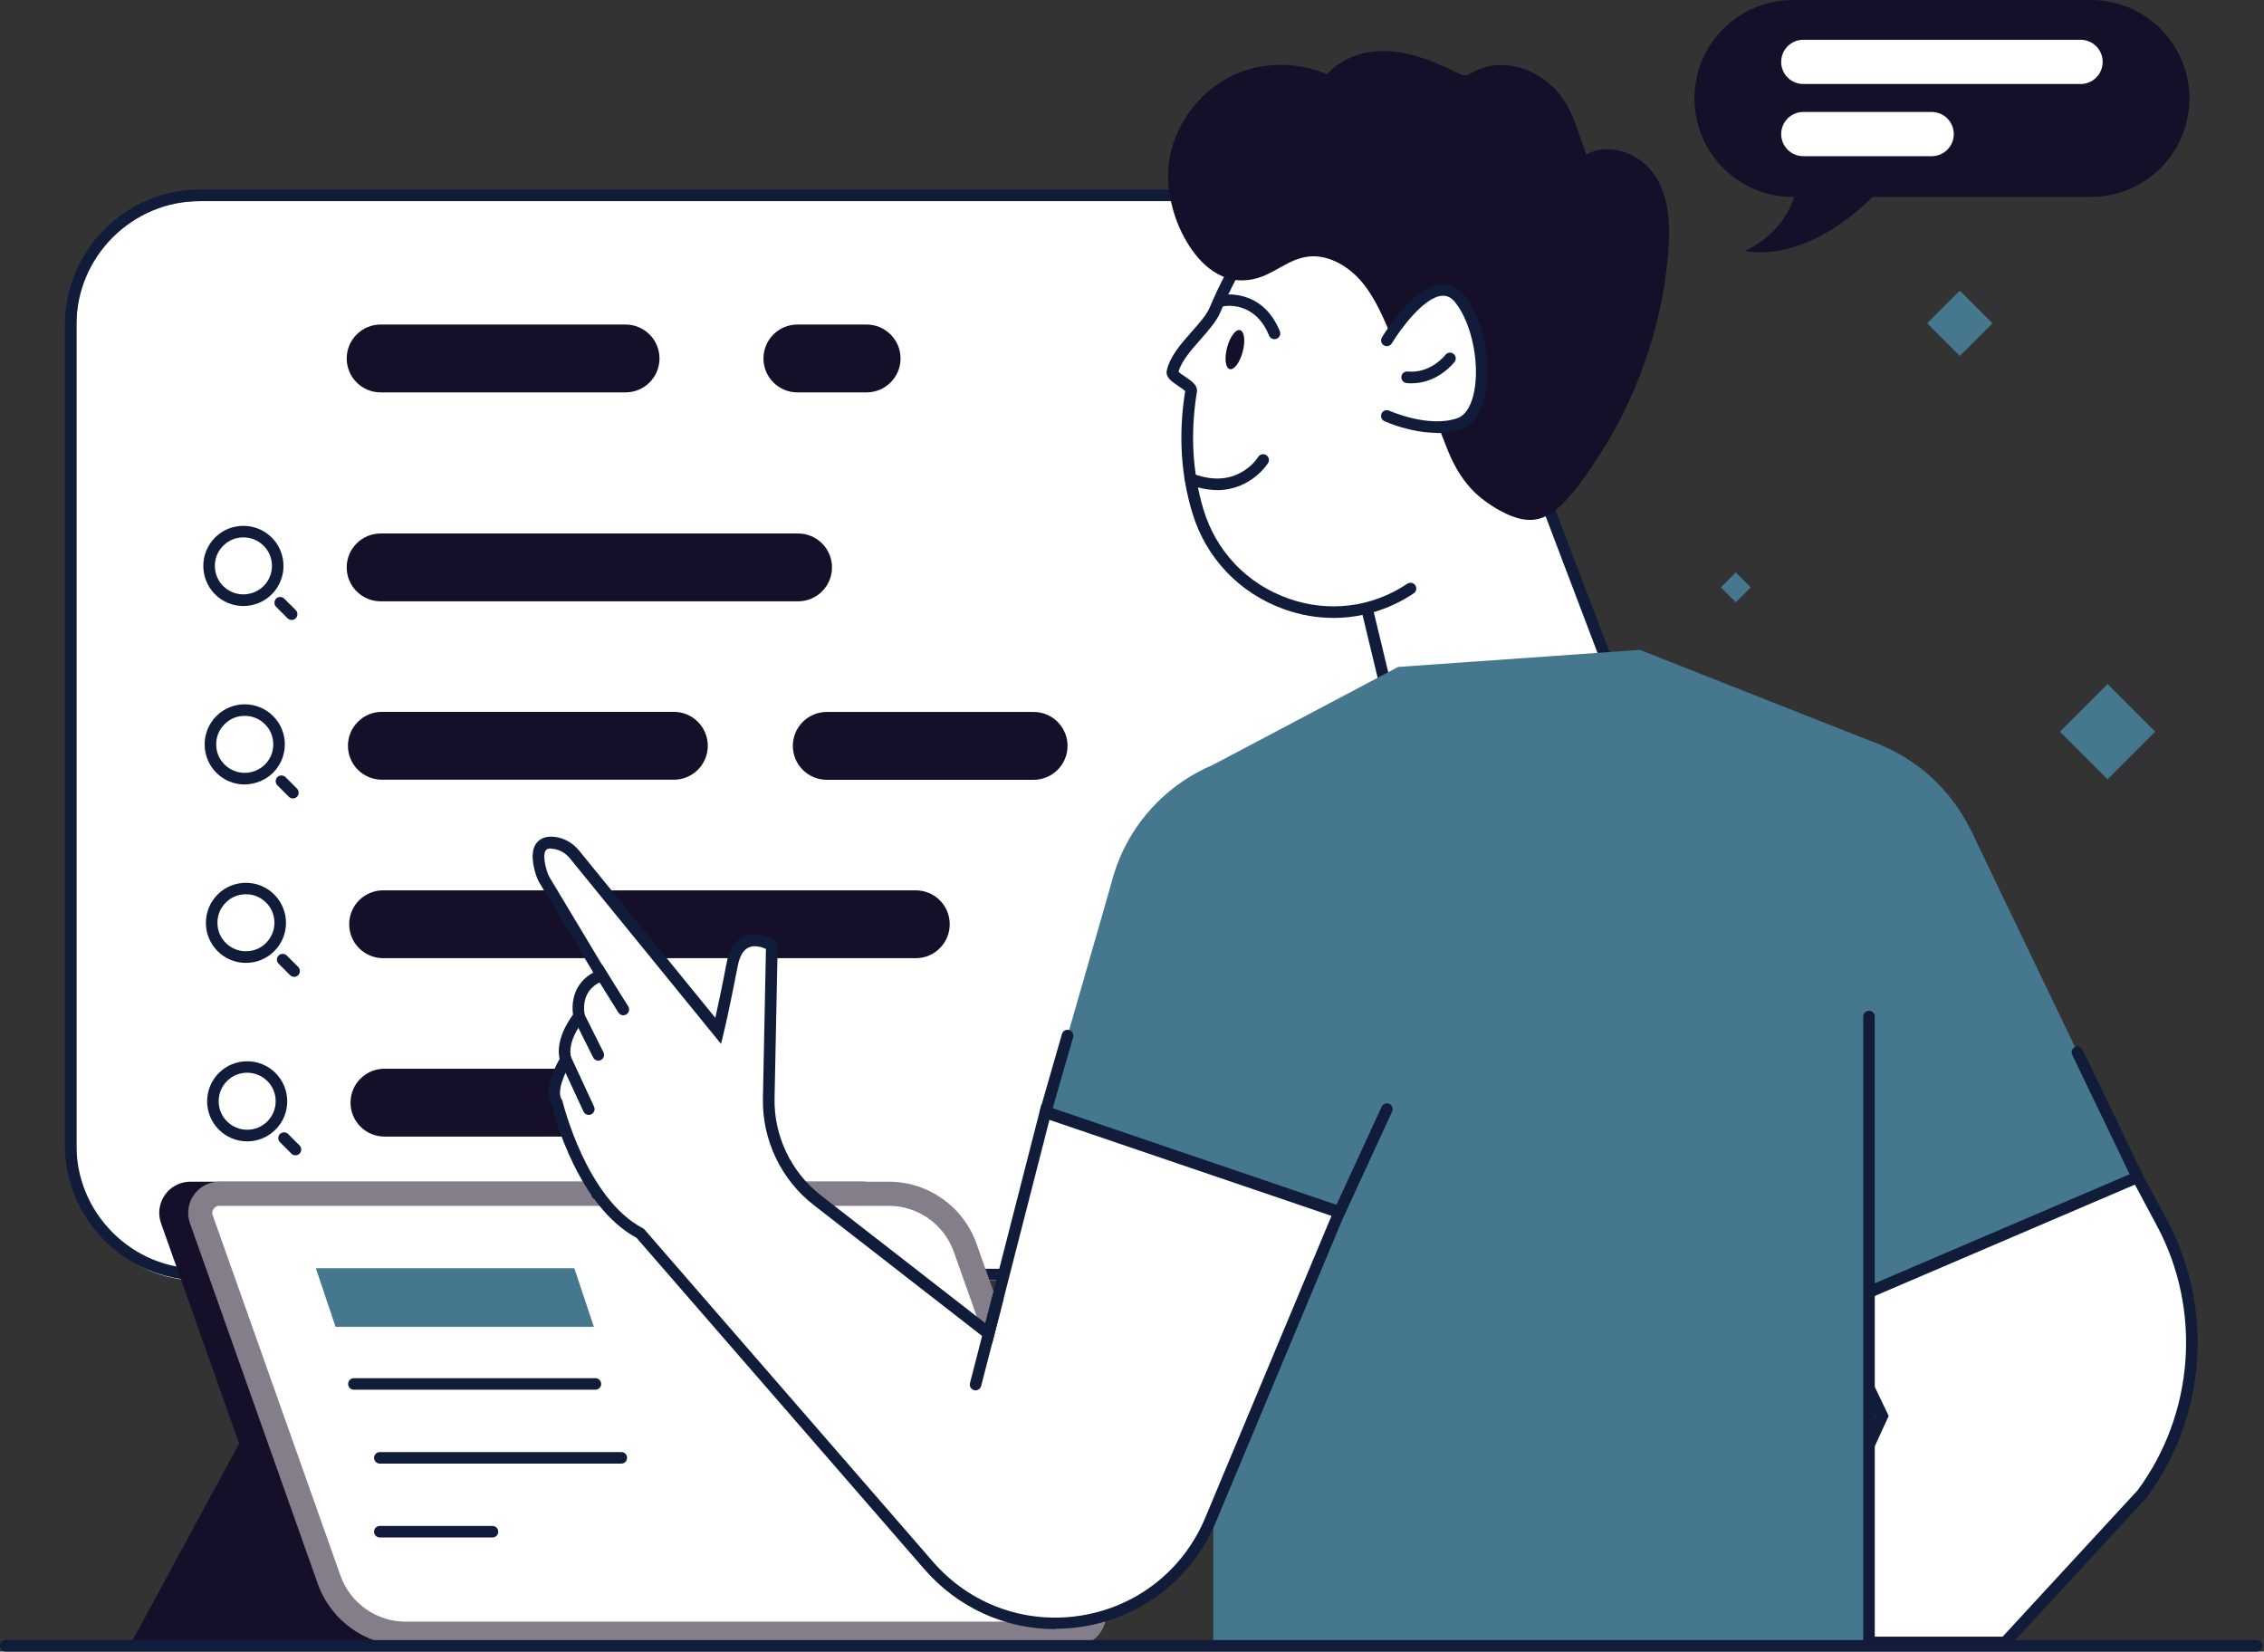 <svg width="255" height="186" viewBox="0 0 255 186" fill="none" xmlns="http://www.w3.org/2000/svg">
<rect x="0" y="0" width="255" height="186" fill="#333333" stroke="none"/>
<g clip-path="url(#clip0_947_68126)">
<path d="M156.63 22.65H22.24C14.713 22.65 8.61 28.752 8.61 36.28V130.57C8.61 138.098 14.713 144.2 22.24 144.2H156.63C164.158 144.2 170.26 138.098 170.26 130.57V36.28C170.26 28.752 164.158 22.65 156.63 22.65Z" fill="white"/>
<path d="M153.36 144.19H22.55C14.15 144.19 7.31 137.35 7.31 128.95V36.58C7.31 28.18 14.15 21.34 22.55 21.34H153.36C161.76 21.34 168.6 28.18 168.6 36.58V128.95C168.6 137.35 161.76 144.19 153.36 144.19ZM22.55 22.65C14.87 22.65 8.61 28.9 8.61 36.59V128.96C8.61 132.68 10.06 136.18 12.69 138.81C15.32 141.44 18.82 142.89 22.54 142.89H153.35C161.03 142.89 167.29 136.64 167.29 128.95V36.58C167.29 28.9 161.04 22.64 153.35 22.64H22.55V22.65Z" fill="#101C39"/>
<path d="M193.823 66.151L195.506 67.834L197.189 66.151L195.506 64.469L193.823 66.151Z" fill="#45788F"/>
<path d="M232.013 82.401L237.38 87.768L242.747 82.401L237.38 77.034L232.013 82.401Z" fill="#45788F"/>
<path d="M217.062 36.407L220.739 40.084L224.416 36.407L220.739 32.731L217.062 36.407Z" fill="#45788F"/>
<path d="M27.41 68.25C26.25 68.25 25.1 67.81 24.22 66.93C22.46 65.17 22.46 62.3 24.22 60.54C25.98 58.78 28.85 58.78 30.61 60.54C32.37 62.3 32.37 65.17 30.61 66.93C29.73 67.81 28.57 68.25 27.42 68.25H27.41ZM27.41 60.52C26.59 60.52 25.76 60.83 25.14 61.46C24.52 62.09 24.2 62.87 24.2 63.73C24.2 64.59 24.53 65.4 25.14 66C26.39 67.25 28.43 67.25 29.69 66C30.3 65.39 30.63 64.59 30.63 63.73C30.63 62.87 30.3 62.06 29.69 61.46C29.06 60.83 28.24 60.52 27.42 60.52H27.41Z" fill="#101C39"/>
<path d="M32.85 69.82C32.68 69.82 32.52 69.76 32.39 69.63L31.1 68.34C30.85 68.09 30.85 67.67 31.1 67.42C31.35 67.17 31.77 67.17 32.02 67.42L33.31 68.71C33.56 68.96 33.56 69.38 33.31 69.63C33.18 69.76 33.02 69.82 32.85 69.82Z" fill="#101C39"/>
<path d="M26.93 162.58L14.81 184.96L45.69 185.35L26.93 162.58Z" fill="#160F29"/>
<path d="M117.81 185.35H42.43C37.98 185.35 34.02 182.55 32.53 178.36L18.14 137.77C17.33 135.48 19.02 133.08 21.45 133.08H96.83C101.28 133.08 105.24 135.88 106.73 140.07L121.12 180.66C121.93 182.95 120.24 185.35 117.81 185.35Z" fill="#160F29"/>
<path d="M121.07 185.35H45.69C41.24 185.35 37.28 182.55 35.79 178.36L21.4 137.77C20.59 135.48 22.28 133.08 24.71 133.08H100.09C104.54 133.08 108.5 135.88 109.99 140.07L124.38 180.66C125.19 182.95 123.5 185.35 121.07 185.35Z" fill="#847D8A"/>
<path d="M121.07 182.63C121.43 182.63 121.63 182.42 121.72 182.29C121.81 182.16 121.94 181.9 121.82 181.57L107.43 140.98C106.33 137.88 103.38 135.8 100.1 135.8H24.71C24.35 135.8 24.15 136.01 24.06 136.14C23.97 136.27 23.84 136.53 23.96 136.86L38.35 177.45C39.45 180.55 42.4 182.63 45.68 182.63H121.06H121.07Z" fill="white"/>
<path d="M66.6 134.48C66.6 134.83 66.88 135.11 67.23 135.11C67.58 135.11 67.86 134.83 67.86 134.48C67.86 134.13 67.58 133.85 67.23 133.85C66.88 133.85 66.6 134.13 66.6 134.48Z" fill="#160F29"/>
<path d="M37.79 149.42H66.89L64.69 142.83H35.58L37.79 149.42Z" fill="#45788F"/>
<path d="M67.06 156.51H39.86C39.5 156.51 39.21 156.22 39.21 155.86C39.21 155.5 39.5 155.21 39.86 155.21H67.06C67.42 155.21 67.71 155.5 67.71 155.86C67.71 156.22 67.42 156.51 67.06 156.51Z" fill="#101C39"/>
<path d="M69.98 164.83H42.78C42.42 164.83 42.13 164.54 42.13 164.18C42.13 163.82 42.42 163.53 42.78 163.53H69.98C70.34 163.53 70.63 163.82 70.63 164.18C70.63 164.54 70.34 164.83 69.98 164.83Z" fill="#101C39"/>
<path d="M55.47 173.15H42.78C42.42 173.15 42.13 172.86 42.13 172.5C42.13 172.14 42.42 171.85 42.78 171.85H55.47C55.83 171.85 56.12 172.14 56.12 172.5C56.12 172.86 55.83 173.15 55.47 173.15Z" fill="#101C39"/>
<path d="M70.46 36.55H42.87C40.76 36.55 39.05 38.26 39.05 40.37C39.05 42.48 40.76 44.19 42.87 44.19H70.46C72.57 44.19 74.28 42.48 74.28 40.37C74.28 38.26 72.57 36.55 70.46 36.55Z" fill="#160F29"/>
<path d="M89.89 60.08H42.87C40.76 60.08 39.05 61.79 39.05 63.9C39.05 66.01 40.76 67.72 42.87 67.72H89.89C92 67.72 93.71 66.01 93.71 63.9C93.71 61.79 92 60.08 89.89 60.08Z" fill="#160F29"/>
<path d="M27.56 88.35C26.4 88.35 25.25 87.91 24.37 87.03C22.61 85.27 22.61 82.4 24.37 80.64C26.13 78.88 29 78.88 30.76 80.64C31.61 81.49 32.08 82.63 32.08 83.83C32.08 85.03 31.61 86.17 30.76 87.02C29.91 87.87 28.72 88.34 27.57 88.34L27.56 88.35ZM27.56 80.62C26.74 80.62 25.91 80.93 25.29 81.56C24.67 82.19 24.35 82.97 24.35 83.83C24.35 84.69 24.68 85.5 25.29 86.1C26.54 87.35 28.58 87.35 29.84 86.1C30.45 85.49 30.78 84.69 30.78 83.83C30.78 82.97 30.45 82.16 29.84 81.56C29.21 80.93 28.39 80.62 27.57 80.62H27.56Z" fill="#101C39"/>
<path d="M32.99 89.92C32.82 89.92 32.66 89.86 32.53 89.73L31.24 88.44C30.99 88.19 30.99 87.77 31.24 87.52C31.49 87.27 31.91 87.27 32.16 87.52L33.45 88.81C33.7 89.06 33.7 89.48 33.45 89.73C33.32 89.86 33.16 89.92 32.99 89.92Z" fill="#101C39"/>
<path d="M75.9 80.17H43.01C40.9 80.17 39.19 81.88 39.19 83.99C39.19 86.1 40.9 87.81 43.01 87.81H75.9C78.01 87.81 79.72 86.1 79.72 83.99C79.72 81.88 78.01 80.17 75.9 80.17Z" fill="#160F29"/>
<path d="M93.12 87.82H116.42C118.53 87.82 120.24 86.11 120.24 84C120.24 81.89 118.53 80.18 116.42 80.18H93.12C91.01 80.18 89.3 81.89 89.3 84C89.3 86.11 91.01 87.82 93.12 87.82Z" fill="#160F29"/>
<path d="M27.7 108.44C26.49 108.44 25.36 107.97 24.51 107.12C23.66 106.27 23.19 105.13 23.19 103.93C23.19 102.73 23.66 101.59 24.51 100.74C25.36 99.89 26.5 99.42 27.7 99.42C28.9 99.42 30.04 99.89 30.89 100.74C31.74 101.59 32.21 102.73 32.21 103.93C32.21 105.13 31.74 106.27 30.89 107.12C30.04 107.97 28.9 108.44 27.7 108.44ZM27.7 100.71C26.84 100.71 26.03 101.04 25.43 101.65C24.82 102.26 24.49 103.06 24.49 103.92C24.49 104.78 24.82 105.59 25.43 106.19C26.04 106.8 26.84 107.13 27.7 107.13C28.56 107.13 29.37 106.8 29.97 106.19C30.57 105.58 30.91 104.78 30.91 103.92C30.91 103.06 30.58 102.25 29.97 101.65C29.36 101.04 28.56 100.71 27.7 100.71Z" fill="#101C39"/>
<path d="M33.13 110.01C32.96 110.01 32.8 109.95 32.67 109.82L31.38 108.53C31.13 108.28 31.13 107.86 31.38 107.61C31.63 107.36 32.05 107.36 32.3 107.61L33.59 108.9C33.84 109.15 33.84 109.57 33.59 109.82C33.46 109.95 33.3 110.01 33.13 110.01Z" fill="#101C39"/>
<path d="M103.15 100.27H43.15C41.04 100.27 39.33 101.98 39.33 104.09C39.33 106.2 41.04 107.91 43.15 107.91H103.15C105.26 107.91 106.97 106.2 106.97 104.09C106.97 101.98 105.26 100.27 103.15 100.27Z" fill="#160F29"/>
<path d="M27.84 128.54C26.63 128.54 25.5 128.07 24.65 127.22C23.8 126.37 23.33 125.23 23.33 124.03C23.33 122.83 23.8 121.69 24.65 120.84C25.5 119.99 26.64 119.52 27.84 119.52C29.04 119.52 30.18 119.99 31.03 120.84C31.88 121.69 32.35 122.83 32.35 124.03C32.35 125.23 31.88 126.37 31.03 127.22C30.18 128.07 29.04 128.54 27.84 128.54ZM27.84 120.81C26.98 120.81 26.17 121.14 25.57 121.75C24.96 122.36 24.63 123.16 24.63 124.02C24.63 124.88 24.96 125.69 25.57 126.29C26.18 126.9 26.98 127.23 27.84 127.23C28.7 127.23 29.51 126.9 30.11 126.29C30.72 125.68 31.05 124.88 31.05 124.02C31.05 123.16 30.72 122.35 30.11 121.75C29.5 121.14 28.7 120.81 27.84 120.81Z" fill="#101C39"/>
<path d="M33.28 130.11C33.11 130.11 32.95 130.05 32.82 129.92L31.53 128.63C31.28 128.38 31.28 127.96 31.53 127.71C31.78 127.46 32.2 127.46 32.45 127.71L33.74 129C33.99 129.25 33.99 129.67 33.74 129.92C33.61 130.05 33.45 130.11 33.28 130.11Z" fill="#101C39"/>
<path d="M70.89 120.36H43.3C41.19 120.36 39.48 122.07 39.48 124.18C39.48 126.29 41.19 128 43.3 128H70.89C73 128 74.71 126.29 74.71 124.18C74.71 122.07 73 120.36 70.89 120.36Z" fill="#160F29"/>
<path d="M97.61 36.55H89.81C87.7 36.55 85.99 38.26 85.99 40.37C85.99 42.48 87.7 44.19 89.81 44.19H97.61C99.72 44.19 101.43 42.48 101.43 40.37C101.43 38.26 99.72 36.55 97.61 36.55Z" fill="#160F29"/>
<path d="M150.86 55.62L157.31 82.4H184L169.94 45.4L150.86 55.62Z" fill="white"/>
<path d="M184.94 83.06H156.79L150.1 55.29L170.28 44.48L184.94 83.06ZM157.82 81.76H183.06L169.6 46.33L151.61 55.97L157.82 81.77V81.76Z" fill="#101C39"/>
<path d="M204.31 121.63C215.14 121.63 223.92 112.85 223.92 102.02C223.92 91.19 215.14 82.41 204.31 82.41C193.479 82.41 184.7 91.19 184.7 102.02C184.7 112.85 193.479 121.63 204.31 121.63Z" fill="#45788F"/>
<path d="M221.93 93.39L240.75 132.56L206.2 147.35L187.29 111.77L221.93 93.39Z" fill="#45788F"/>
<path d="M206.2 147.35L212.01 159.44L200.29 184.96H225.85L241.27 168.23C247.86 159.35 248.73 147.47 243.51 137.72L240.75 132.56L206.2 147.35Z" fill="white"/>
<path d="M226.13 185.62H199.27L211.28 159.46L205.31 147.03L241.04 131.74L244.09 137.43C249.4 147.35 248.5 159.6 241.8 168.63L241.76 168.68L226.14 185.62H226.13ZM201.3 184.32H225.56L240.77 167.83C247.15 159.2 248.01 147.51 242.94 138.05L240.46 133.41L207.08 147.7L212.73 159.46L201.31 184.33L201.3 184.32Z" fill="#101C39"/>
<path d="M212.01 83.97L184.7 73.19L157.48 75.11L136.65 86.12V185.35H210.51L212.01 83.97Z" fill="#45788F"/>
<path d="M144.2 123.84C155.03 123.84 163.81 115.06 163.81 104.23C163.81 93.4 155.03 84.62 144.2 84.62C133.37 84.62 124.59 93.4 124.59 104.23C124.59 115.06 133.37 123.84 144.2 123.84Z" fill="#45788F"/>
<path d="M125.16 99.53L117.76 125.25L150.86 136.52L161.96 112.4L125.16 99.53Z" fill="#45788F"/>
<path d="M117.76 125.25L111.37 150.18L92.07 135.17C88.54 132.42 86.51 128.17 86.6 123.69L86.95 106.45C86.95 106.45 83.33 104.23 82.48 108.65C81.52 113.62 80.92 116.1 80.92 116.1L64.74 96.23C64.16 95.52 63.34 95.03 62.44 94.91C61.27 94.76 60.07 95.23 60.99 98.31C61.08 98.6 61.2 98.88 61.36 99.14L67.79 109.85C67.79 109.85 64.6 110.7 65.23 114.46C65.23 114.46 63.03 117.09 63.74 119.36C63.74 119.36 61.68 122.63 62.75 124.19C62.75 124.19 65.38 135.34 72.12 138.89L104.6 176.29C113.81 186.89 130.94 184.13 136.36 171.18L150.86 136.52L117.77 125.25H117.76Z" fill="white"/>
<path d="M118.84 183.47C113.22 183.47 107.88 181.06 104.11 176.72L71.7 139.41C65.14 135.86 62.44 125.69 62.13 124.45C61.14 122.8 62.53 120.13 63.03 119.26C62.56 117.17 64 114.99 64.54 114.28C64.21 111.64 65.61 110.17 66.83 109.53L60.79 99.47C60.6 99.16 60.46 98.83 60.35 98.49C59.83 96.78 59.88 95.6 60.48 94.88C60.79 94.52 61.39 94.11 62.5 94.25C63.55 94.38 64.52 94.93 65.23 95.8L80.57 114.63C80.84 113.42 81.28 111.37 81.83 108.5C82.13 106.93 82.8 105.9 83.82 105.45C85.42 104.74 87.2 105.82 87.28 105.86L87.6 106.06L87.24 123.67C87.15 127.92 89.1 132.01 92.46 134.62L110.98 149.02L117.3 124.37L151.72 136.09L136.95 171.4C134.32 177.69 128.73 182.09 121.99 183.18C120.93 183.35 119.88 183.43 118.83 183.43L118.84 183.47ZM62.07 95.55C61.84 95.55 61.61 95.59 61.49 95.74C61.36 95.9 61.1 96.44 61.61 98.13C61.68 98.37 61.78 98.6 61.91 98.82L68.78 110.27L67.94 110.49C67.68 110.56 65.34 111.31 65.86 114.37L65.91 114.67L65.72 114.9C65.72 114.9 63.76 117.29 64.35 119.19L64.44 119.48L64.28 119.73C63.57 120.85 62.67 122.97 63.27 123.84L63.34 123.94L63.37 124.06C63.4 124.17 66.01 134.96 72.41 138.33L72.52 138.39L72.6 138.48L105.08 175.88C109.25 180.69 115.5 182.95 121.78 181.94C128.07 180.93 133.28 176.82 135.74 170.95L149.97 136.93L118.2 126.12L111.74 151.33L91.65 135.71C87.97 132.85 85.83 128.36 85.93 123.7L86.27 106.87C85.83 106.67 85.01 106.4 84.33 106.7C83.73 106.97 83.31 107.67 83.09 108.8C82.14 113.73 81.53 116.26 81.52 116.29L81.21 117.56L64.2 96.68C63.7 96.07 63.04 95.69 62.32 95.6C62.23 95.59 62.14 95.58 62.04 95.58L62.07 95.55Z" fill="#101C39"/>
<path d="M70.2 114.34C69.98 114.34 69.77 114.23 69.65 114.03L66.85 109.55C66.66 109.25 66.75 108.84 67.06 108.65C67.37 108.46 67.77 108.55 67.96 108.86L70.76 113.34C70.95 113.64 70.86 114.05 70.55 114.24C70.44 114.31 70.32 114.34 70.21 114.34H70.2Z" fill="#101C39"/>
<path d="M67.39 119.45C67.15 119.45 66.92 119.32 66.81 119.09L64.64 114.76C64.48 114.44 64.61 114.05 64.93 113.89C65.25 113.73 65.64 113.86 65.8 114.18L67.97 118.51C68.13 118.83 68 119.22 67.68 119.38C67.59 119.43 67.49 119.45 67.39 119.45Z" fill="#101C39"/>
<path d="M66.31 125.56C66.06 125.56 65.83 125.42 65.72 125.18L63.15 119.64C63 119.31 63.14 118.93 63.47 118.77C63.8 118.62 64.18 118.76 64.34 119.09L66.91 124.63C67.06 124.96 66.92 125.34 66.59 125.5C66.5 125.54 66.41 125.56 66.32 125.56H66.31Z" fill="#101C39"/>
<path d="M109.88 156.58C109.83 156.58 109.77 156.58 109.72 156.56C109.37 156.47 109.16 156.11 109.25 155.77L111.75 146.07C111.84 145.72 112.2 145.51 112.54 145.6C112.89 145.69 113.1 146.05 113.01 146.39L110.51 156.09C110.43 156.38 110.17 156.58 109.88 156.58Z" fill="#101C39"/>
<path d="M132.05 41.86C132.62 39.31 135.93 37.06 136.85 34.86C138.16 31.74 139.7 29.05 141.04 26.96C143.12 23.74 146.14 21.22 149.69 19.78C180.63 7.29 171.78 50.96 171.78 50.96L158.86 66.28C150.04 72.21 137.98 67.74 134.91 57.57C133.5 52.9 133.45 48.3 134.15 44.03C134.26 43.35 131.9 42.53 132.05 41.86Z" fill="white"/>
<path d="M150.2 69.59C148.34 69.59 146.46 69.27 144.63 68.61C139.6 66.81 135.83 62.85 134.29 57.75C132.99 53.44 132.72 48.83 133.49 44.05C133.35 43.9 132.97 43.64 132.73 43.48C132 42.99 131.25 42.49 131.42 41.72C131.78 40.12 133.02 38.72 134.22 37.36C135.08 36.39 135.9 35.47 136.26 34.61C137.4 31.9 138.83 29.21 140.51 26.61C142.68 23.24 145.78 20.67 149.47 19.18C157.34 16 163.41 16.13 167.54 19.56C171.58 22.92 173.63 29.27 173.63 38.43C173.63 45.17 172.46 51.03 172.45 51.09C172.38 51.44 172.03 51.67 171.68 51.6C171.33 51.53 171.1 51.18 171.17 50.83C171.22 50.6 175.67 28 166.71 20.56C162.98 17.46 157.35 17.41 149.96 20.39C146.53 21.78 143.64 24.17 141.61 27.32C139.98 29.86 138.58 32.48 137.47 35.13C137.02 36.19 136.14 37.18 135.21 38.24C134.16 39.43 133.08 40.65 132.74 41.87C132.89 42.02 133.24 42.26 133.47 42.41C134.19 42.89 134.93 43.39 134.81 44.14C134.05 48.77 134.3 53.23 135.55 57.38C136.97 62.09 140.44 65.74 145.08 67.39C149.63 69.02 154.53 68.41 158.51 65.74C158.81 65.54 159.21 65.62 159.41 65.92C159.61 66.22 159.53 66.62 159.23 66.82C156.5 68.65 153.38 69.59 150.2 69.59Z" fill="#101C39"/>
<path d="M240.75 133.22C240.51 133.22 240.27 133.08 240.16 132.85L233.4 118.79C233.24 118.47 233.38 118.08 233.7 117.92C234.02 117.76 234.41 117.9 234.57 118.22L241.33 132.28C241.49 132.6 241.35 132.99 241.03 133.15C240.94 133.19 240.84 133.21 240.75 133.21V133.22Z" fill="#101C39"/>
<path d="M210.51 185.62C210.15 185.62 209.86 185.33 209.86 184.97V114.48C209.86 114.12 210.15 113.83 210.51 113.83C210.87 113.83 211.16 114.12 211.16 114.48V184.97C211.16 185.33 210.87 185.62 210.51 185.62Z" fill="#101C39"/>
<path d="M150.86 137.17C150.77 137.17 150.68 137.15 150.59 137.11C150.26 136.96 150.12 136.57 150.27 136.25L155.62 124.64C155.77 124.31 156.16 124.17 156.48 124.32C156.81 124.47 156.95 124.86 156.8 125.18L151.45 136.79C151.34 137.03 151.1 137.17 150.86 137.17Z" fill="#101C39"/>
<path d="M117.76 125.91C117.7 125.91 117.64 125.91 117.58 125.88C117.23 125.78 117.03 125.42 117.13 125.07L119.61 116.45C119.71 116.1 120.07 115.9 120.42 116C120.77 116.1 120.97 116.46 120.87 116.81L118.39 125.43C118.31 125.72 118.05 125.9 117.76 125.9V125.91Z" fill="#101C39"/>
<path d="M137.09 55.19C136.13 55.19 135.05 55 133.84 54.53C133.51 54.4 133.34 54.02 133.47 53.69C133.6 53.36 133.98 53.19 134.31 53.32C139.29 55.27 141.62 51.62 141.71 51.46C141.9 51.15 142.3 51.06 142.61 51.25C142.92 51.44 143.01 51.84 142.83 52.14C142.81 52.18 140.92 55.2 137.08 55.2L137.09 55.19Z" fill="#101C39"/>
<path d="M143.54 38.2C143.28 38.2 143.04 38.05 142.94 37.79C141.31 33.81 137.9 34.47 137.75 34.5C137.4 34.57 137.05 34.35 136.98 34C136.9 33.65 137.13 33.3 137.48 33.23C137.53 33.23 142.1 32.28 144.15 37.3C144.29 37.63 144.13 38.01 143.79 38.15C143.71 38.18 143.63 38.2 143.54 38.2Z" fill="#101C39"/>
<path d="M138.21 39.14C137.89 40.35 138.02 41.44 138.51 41.57C139 41.7 139.65 40.82 139.97 39.61C140.29 38.4 140.16 37.31 139.67 37.18C139.18 37.05 138.53 37.93 138.21 39.14Z" fill="#160F29"/>
<path d="M187.25 28.27C187.48 25.42 187.39 22.36 185.78 20C184.17 17.64 180.52 16.51 178.37 18.39C177.09 15.43 176.74 12.29 174.19 9.99C172.08 8.08 168.8 7.3 166.29 8.65C165.88 8.87 165.48 9.14 165.02 9.16C164.64 9.17 164.28 9 163.93 8.83C161.6 7.69 159.16 6.63 156.58 6.44C153.99 6.25 151.2 7.1 149.64 9.17C146.15 7.45 141.82 7.56 138.43 9.45C135.03 11.34 132.65 14.95 132.27 18.82C131.74 24.16 136.07 33.5 142.53 30.27C143.96 29.56 145.3 28.61 146.87 28.31C149.49 27.81 152.15 29.28 153.87 31.32C155.59 33.36 156.56 35.9 157.62 38.34C159.17 41.91 161.68 45.26 163.03 48.86C164.21 51.99 165.26 54.4 168.26 56.34C172.79 59.26 174.51 57.87 177.45 53.98C183.05 46.56 186.52 37.54 187.25 28.27Z" fill="#160F29"/>
<path d="M187.9 28.27C188.11 25.62 188.05 22.8 186.78 20.4C185.71 18.38 183.65 16.97 181.36 16.81C180.1 16.72 178.87 17.11 177.91 17.93L178.93 18.06C178.01 15.9 177.55 13.54 176.3 11.53C175.05 9.52 172.98 7.95 170.61 7.48C169.46 7.25 168.26 7.26 167.14 7.6C166.55 7.78 166.03 8.06 165.49 8.34C165.26 8.46 165.05 8.53 164.8 8.47C164.46 8.39 164.15 8.2 163.84 8.05C161.39 6.87 158.77 5.79 156.01 5.75C153.25 5.71 150.72 6.7 149.08 8.83L149.97 8.6C145.88 6.61 140.76 6.9 137.02 9.56C133.75 11.88 131.52 15.82 131.57 19.87C131.61 22.99 132.74 26.26 134.68 28.71C135.59 29.86 136.78 30.84 138.19 31.31C139.71 31.81 141.32 31.57 142.75 30.89C143.77 30.4 144.73 29.76 145.78 29.32C146.76 28.92 147.81 28.75 148.85 28.94C150.96 29.34 152.74 30.77 153.96 32.49C155.35 34.45 156.18 36.7 157.15 38.88C158.12 41.06 159.46 43.2 160.64 45.35C161.21 46.39 161.77 47.46 162.22 48.56C162.62 49.54 162.97 50.53 163.4 51.49C164.2 53.25 165.29 54.86 166.81 56.08C167.67 56.77 168.62 57.38 169.62 57.85C170.42 58.22 171.26 58.51 172.15 58.55C173.75 58.62 175.08 57.71 176.14 56.6C177.64 55.04 178.9 53.19 180.07 51.38C181.34 49.41 182.47 47.35 183.45 45.23C185.42 40.96 186.81 36.42 187.51 31.77C187.68 30.61 187.82 29.44 187.91 28.27C187.94 27.92 187.59 27.62 187.26 27.62C186.88 27.62 186.64 27.92 186.61 28.27C186.25 32.79 185.22 37.25 183.62 41.49C182.02 45.73 179.83 49.71 177.13 53.34C176.56 54.11 175.98 54.87 175.33 55.57C174.81 56.13 174.34 56.57 173.69 56.92C173.62 56.96 173.56 56.99 173.49 57.02C173.37 57.07 173.44 57.04 173.47 57.02C173.43 57.04 173.39 57.05 173.35 57.07C173.19 57.13 173.03 57.17 172.87 57.21C172.83 57.21 172.67 57.25 172.71 57.24C172.76 57.24 172.58 57.25 172.54 57.25C172.36 57.26 172.19 57.25 172.01 57.25C171.76 57.23 171.34 57.13 171 57.02C170.59 56.88 170.19 56.7 169.81 56.5C168.09 55.6 166.58 54.38 165.53 52.73C164.48 51.08 163.92 49.18 163.12 47.39C162.16 45.22 160.89 43.2 159.74 41.13C159.17 40.1 158.62 39.05 158.16 37.97C157.7 36.89 157.27 35.85 156.77 34.82C155.81 32.8 154.62 30.83 152.83 29.44C151.04 28.05 148.94 27.29 146.74 27.68C145.61 27.88 144.57 28.43 143.57 28.97C142.75 29.42 141.97 29.89 141.08 30.13C140.69 30.23 140.48 30.27 140.12 30.28C139.97 30.28 139.81 30.28 139.66 30.28C139.45 30.27 139.37 30.26 139.25 30.24C138.93 30.18 138.63 30.1 138.32 29.98C138.28 29.97 138.24 29.95 138.2 29.93C138.29 29.97 138.2 29.93 138.18 29.92C138.11 29.89 138.04 29.86 137.98 29.82C137.82 29.74 137.67 29.66 137.53 29.57C136.4 28.88 135.5 27.78 134.8 26.59C134.03 25.27 133.51 23.89 133.18 22.38C133.02 21.64 132.93 21.08 132.89 20.34C132.85 19.6 132.89 18.92 133 18.21C133.32 16.29 134.14 14.46 135.34 12.93C137.93 9.64 142.2 8.03 146.33 8.76C147.36 8.94 148.37 9.26 149.31 9.72C149.66 9.89 149.97 9.78 150.2 9.49C151.46 7.85 153.62 7.12 155.62 7.06C158.16 6.99 160.61 7.95 162.86 9.02C163.48 9.31 164.11 9.71 164.8 9.79C165.49 9.87 166.05 9.52 166.63 9.21C167.54 8.73 168.57 8.57 169.59 8.64C171.72 8.8 173.71 10.03 174.92 11.76C176.37 13.84 176.84 16.41 177.82 18.71C178 19.13 178.56 19.08 178.84 18.84C180.22 17.66 182.25 18 183.7 18.9C185.51 20.02 186.33 22.11 186.58 24.15C186.75 25.51 186.7 26.89 186.6 28.25C186.57 28.6 186.92 28.9 187.25 28.9C187.63 28.9 187.87 28.6 187.9 28.25V28.27Z" fill="#160F29"/>
<path d="M156.2 38.32C156.2 38.32 161.32 29.8 164.4 33.63C167.49 37.46 167.92 46.41 164.4 47.69C160.88 48.97 156.2 46.84 156.2 46.84V38.32Z" fill="white"/>
<path d="M161.84 48.75C158.87 48.75 156.08 47.5 155.93 47.43C155.6 47.28 155.46 46.9 155.61 46.57C155.76 46.24 156.14 46.1 156.47 46.25C156.51 46.27 160.96 48.25 164.18 47.08C165.14 46.73 165.64 45.61 165.89 44.73C166.8 41.48 165.87 36.49 163.9 34.05C163.46 33.5 162.99 33.27 162.43 33.31C160.34 33.45 157.63 37.23 156.76 38.67C156.57 38.98 156.17 39.08 155.87 38.89C155.56 38.7 155.46 38.3 155.65 38C156 37.41 159.2 32.23 162.35 32.01C163.33 31.94 164.22 32.37 164.92 33.24C167.15 36.01 168.17 41.44 167.15 45.09C166.68 46.77 165.81 47.89 164.63 48.32C163.74 48.64 162.79 48.77 161.85 48.77L161.84 48.75Z" fill="#101C39"/>
<path d="M158.99 43.17C158.81 43.17 158.62 43.17 158.43 43.14C158.07 43.11 157.81 42.79 157.84 42.43C157.87 42.07 158.19 41.81 158.55 41.84C161.15 42.09 162.78 39.99 162.8 39.97C163.02 39.68 163.43 39.63 163.71 39.85C164 40.07 164.05 40.48 163.83 40.76C163.75 40.86 161.95 43.17 158.98 43.17H158.99Z" fill="#101C39"/>
<path d="M201.94 0H235.51C241.64 0 246.6 4.97 246.6 11.09C246.6 17.22 241.63 22.18 235.51 22.18H210.91C202.96 30 196.56 28.25 196.56 28.25C199.83 26.67 201.38 24.29 202.1 22.18H201.94C195.81 22.18 190.85 17.21 190.85 11.09C190.85 4.96 195.82 0 201.94 0Z" fill="#160F29"/>
<path d="M203.11 9.46H234.34C235.72 9.46 236.83 8.35 236.83 6.97C236.83 5.59 235.72 4.48 234.34 4.48H203.11C201.73 4.48 200.62 5.59 200.62 6.97C200.62 8.35 201.73 9.46 203.11 9.46Z" fill="white"/>
<path d="M203.11 17.59L217.57 17.59C218.945 17.59 220.06 16.475 220.06 15.1C220.06 13.725 218.945 12.61 217.57 12.61L203.11 12.61C201.735 12.61 200.62 13.725 200.62 15.1C200.62 16.475 201.735 17.59 203.11 17.59Z" fill="white"/>
<path d="M254.17 186H0.65C0.29 186 0 185.71 0 185.35C0 184.99 0.29 184.7 0.65 184.7H254.17C254.53 184.7 254.82 184.99 254.82 185.35C254.82 185.71 254.53 186 254.17 186Z" fill="#101C39"/>
</g>
<defs>
<clipPath id="clip0_947_68126">
<rect width="254.83" height="186" fill="white"/>
</clipPath>
</defs>
</svg>

